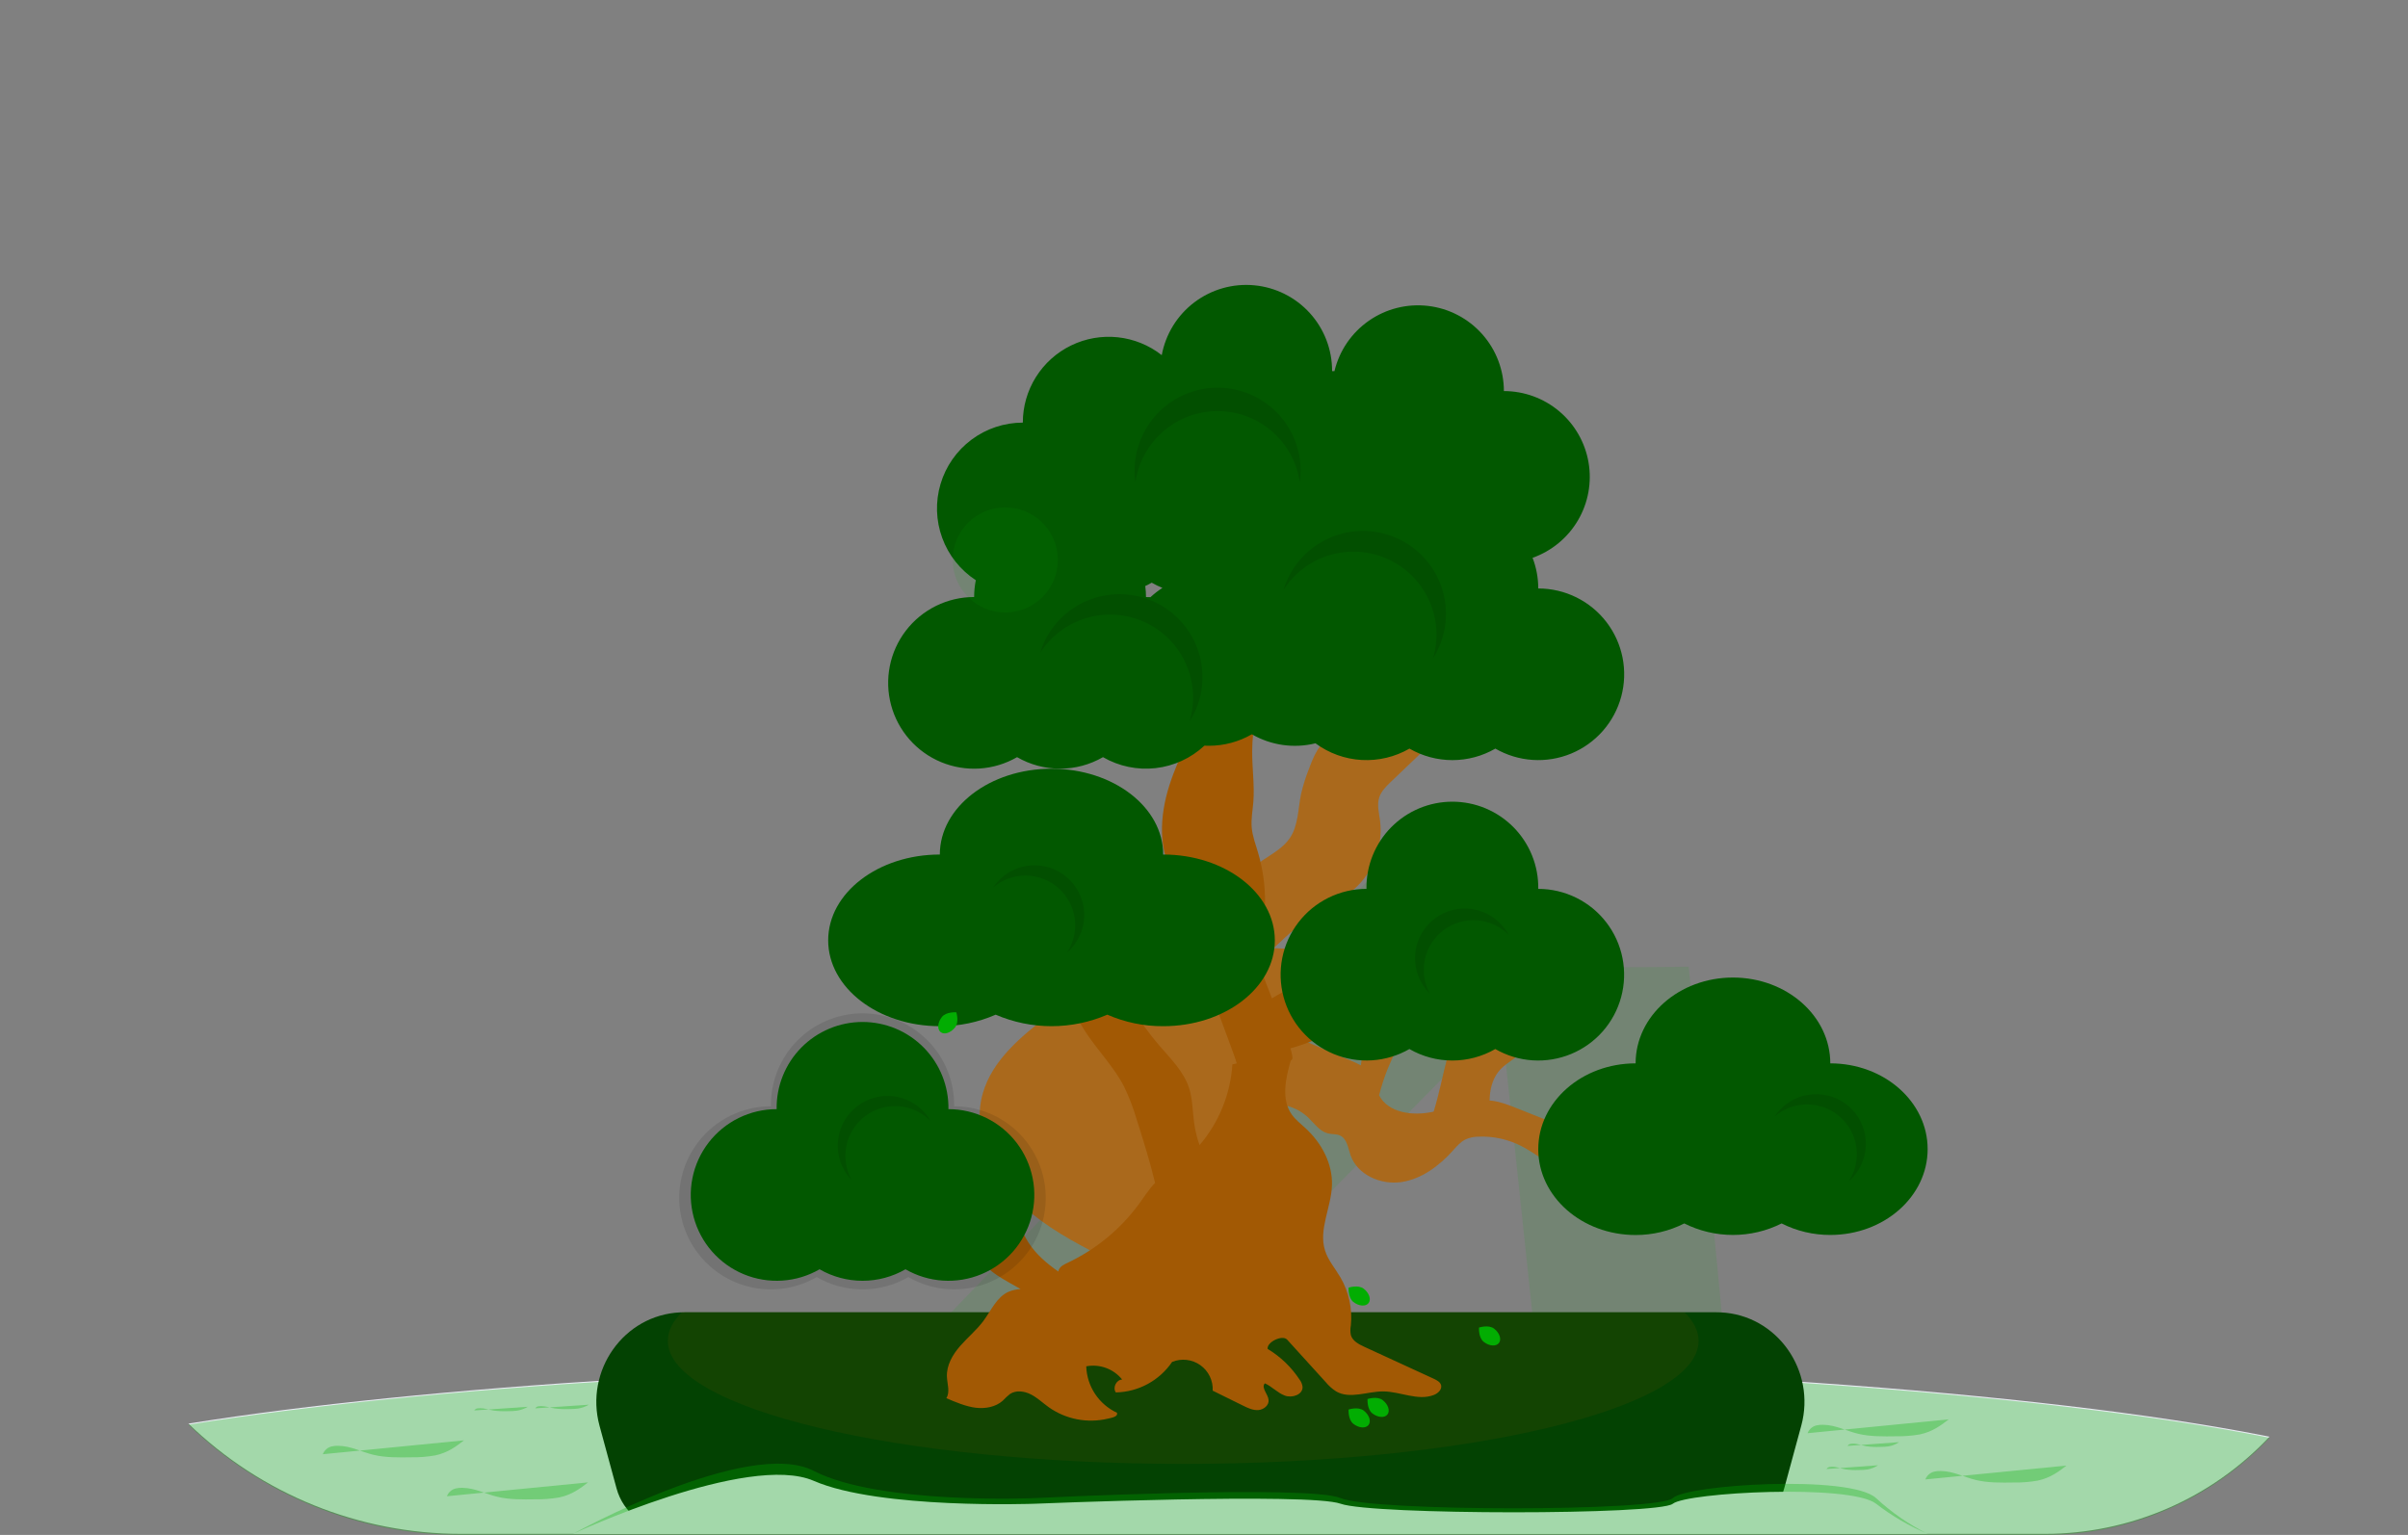 <svg width="1054" height="672" viewBox="0 0 1054 672" fill="none" xmlns="http://www.w3.org/2000/svg">
<rect x="0" y="0" width="1054" height="672" fill="#808080" stroke="none"/>
<g id="bonsai" clip-path="url(#clip0_0_1)">
<path id="Vector" opacity="0.1" d="M762.636 669.489H680.709L657.061 446.068L656.711 442.839V442.83L654.704 423.842L736.659 423.262L739.172 423.244L739.346 425.066L762.636 669.489Z" fill="#02AD02"/>
<path id="Vector_2" opacity="0.1" d="M658.35 444.753L657.061 446.068L436.899 669.489H324.715L603.588 380.475L656.711 442.83L658.35 444.753Z" fill="#02AD02"/>
<path id="Vector_3" d="M993.365 628.992C980.756 642.422 965.526 653.126 948.615 660.443C931.704 667.759 913.472 671.533 895.044 671.531H201.825C157.28 671.549 114.477 654.241 82.479 623.27L83.473 623.104C184.629 606.959 343.411 596.554 521.937 596.554C719.583 596.554 893.019 609.305 990.871 628.495C991.708 628.652 992.537 628.817 993.365 628.992Z" fill="#E8EAF2"/>
<path id="Vector_4" opacity="0.3" d="M993.365 629.461C980.756 642.891 965.526 653.595 948.615 660.912C931.704 668.228 913.472 672.002 895.044 672H201.825C157.279 672.016 114.476 654.704 82.479 623.73L83.473 623.564C184.629 607.382 343.411 597.014 521.937 597.014C719.583 597.014 893.019 609.765 990.871 628.955C991.708 629.112 992.537 629.277 993.365 629.461Z" fill="#02AD02"/>
<path id="Vector_5" d="M788.429 624.162L780.945 651.697C779.54 656.866 776.473 661.429 772.216 664.683C767.959 667.936 762.748 669.699 757.389 669.7H293.445C288.085 669.699 282.875 667.936 278.618 664.683C274.361 661.429 271.293 656.866 269.888 651.697L262.405 624.162C255.887 600.17 272.935 575.671 297.79 574.558C298.397 574.558 299.005 574.512 299.631 574.512H751.249C751.866 574.512 752.473 574.512 753.09 574.558C777.916 575.671 794.965 600.17 788.429 624.162Z" fill="#034202"/>
<path id="Vector_6" opacity="0.1" d="M743.489 587.042C743.489 616.784 642.489 640.896 517.905 640.896C393.321 640.896 292.322 616.784 292.322 587.042C292.322 582.718 294.448 578.523 298.462 574.512H737.349C741.353 578.523 743.489 582.718 743.489 587.042Z" fill="#A25904"/>
<path id="Vector_7" d="M663.965 485.212C660.448 483.814 656.886 482.397 653.13 481.919C652.753 481.919 652.375 481.845 651.989 481.818C651.989 481.431 651.989 481.054 652.035 480.677C652.237 476.077 653.664 471.33 656.886 468.009C660.108 464.688 664.591 463.05 666.69 459.131C659.016 456.885 651.073 455.693 643.078 455.59C641.044 455.59 638.88 455.59 637.178 456.749C635.088 458.101 634.186 460.659 633.495 463.069C631.378 471.054 629.951 478.874 627.53 486.666L626.895 486.813C618.334 488.653 607.564 487.227 603.634 479.527C604.615 475.644 605.845 471.827 607.316 468.101C611.918 456.648 618.97 446.353 625.938 436.151C630.448 429.533 634.965 422.922 639.488 416.317C632.717 414.277 625.84 412.609 618.887 411.321C617.414 411.045 615.748 410.825 614.523 411.689C613.692 412.398 613.082 413.33 612.765 414.376C606.119 430.677 597.972 448.515 595.662 466.436C594.368 465.734 593.037 465.101 591.676 464.541L570.265 455.415C569.131 455.034 568.108 454.384 567.282 453.52C565.331 451.1 567.282 447.255 570.136 445.967C572.989 444.679 576.22 445.047 579.341 444.771C582.462 444.495 585.904 443.363 587.064 440.475C588.408 437.154 585.84 433.4 582.701 431.662C579.562 429.923 575.871 429.435 572.575 427.982C570.041 426.798 567.818 425.04 566.083 422.847C564.348 420.654 563.148 418.088 562.578 415.351L557.469 415.112C564.208 408.672 571.194 402.499 579.221 397.761C583.097 395.471 587.202 393.529 590.811 390.834C595.563 387.193 599.284 382.378 601.608 376.862C603.932 371.347 604.78 365.322 604.066 359.381C603.606 355.922 602.621 352.343 603.716 349.031C604.637 346.336 606.717 344.266 608.77 342.306L627.263 324.625C615.492 321.946 603.431 320.759 591.363 321.092C588.307 321.184 585.15 321.386 582.416 322.766C577.426 325.287 575.051 330.991 573.1 336.225C571.613 339.913 570.41 343.708 569.501 347.578C568.138 354.109 568.341 361.267 564.649 366.814C561.722 371.211 556.853 373.806 552.48 376.768C540.019 385.25 530.72 397.617 526.033 411.938C525.739 412.858 525.242 414.035 524.671 415.351C513.836 416.271 503.223 418.331 493.198 422.545C480.596 427.844 469.596 436.261 458.798 444.624C446.905 453.823 434.395 464.118 430.216 478.579C425.567 494.633 432.738 512.24 444.217 524.393C453.607 534.319 465.518 541.311 477.531 547.594C485.383 551.697 486.69 550.86 493.585 545.341L512.124 530.492C517.417 526.261 522.802 521.918 526.402 516.178C531.363 508.275 532.588 498.239 538.599 491.091C546.828 481.293 563.609 480.474 572.768 489.407C575.401 491.983 577.693 495.35 581.283 496.206C583.032 496.629 584.965 496.39 586.567 497.126C589.623 498.579 590.084 502.645 591.17 505.81C594.161 514.338 604.324 518.8 613.262 517.521C622.201 516.242 629.905 510.437 635.953 503.722C637.601 501.882 639.23 499.932 641.476 498.837C643.273 498.038 645.217 497.625 647.184 497.622C653.711 497.355 660.196 498.792 665.999 501.79C671.403 504.55 676.125 508.643 681.804 510.796C693.044 515.046 705.609 511.008 716.619 506.196L663.965 485.212Z" fill="#A25904"/>
<path id="Vector_8" opacity="0.1" d="M663.965 485.212C660.448 483.814 656.886 482.397 653.13 481.919C652.753 481.919 652.375 481.845 651.989 481.818C651.989 481.431 651.989 481.054 652.035 480.677C652.237 476.077 653.664 471.33 656.886 468.009C660.108 464.688 664.591 463.05 666.69 459.131C659.016 456.885 651.073 455.693 643.078 455.59C641.044 455.59 638.88 455.59 637.178 456.749C635.088 458.101 634.186 460.659 633.495 463.069C631.378 471.054 629.951 478.874 627.53 486.666L626.895 486.813C618.334 488.653 607.564 487.227 603.634 479.527C604.615 475.644 605.845 471.827 607.316 468.101C611.918 456.648 618.97 446.353 625.938 436.151C630.448 429.533 634.965 422.922 639.488 416.317C632.717 414.277 625.84 412.609 618.887 411.321C617.414 411.045 615.748 410.825 614.523 411.689C613.692 412.398 613.082 413.33 612.765 414.376C606.119 430.677 597.972 448.515 595.662 466.436C594.368 465.734 593.037 465.101 591.676 464.541L570.265 455.415C569.131 455.034 568.108 454.384 567.282 453.52C565.331 451.1 567.282 447.255 570.136 445.967C572.989 444.679 576.22 445.047 579.341 444.771C582.462 444.495 585.904 443.363 587.064 440.475C588.408 437.154 585.84 433.4 582.701 431.662C579.562 429.923 575.871 429.435 572.575 427.982C570.041 426.798 567.818 425.04 566.083 422.847C564.348 420.654 563.148 418.088 562.578 415.351L557.469 415.112C564.208 408.672 571.194 402.499 579.221 397.761C583.097 395.471 587.202 393.529 590.811 390.834C595.563 387.193 599.284 382.378 601.608 376.862C603.932 371.347 604.78 365.322 604.066 359.381C603.606 355.922 602.621 352.343 603.716 349.031C604.637 346.336 606.717 344.266 608.77 342.306L627.263 324.625C615.492 321.946 603.431 320.759 591.363 321.092C588.307 321.184 585.149 321.386 582.416 322.766C577.426 325.287 575.051 330.991 573.1 336.225C571.613 339.913 570.41 343.708 569.501 347.578C568.138 354.109 568.341 361.267 564.649 366.814C561.722 371.211 556.853 373.806 552.48 376.768C540.019 385.25 530.72 397.617 526.033 411.938C525.739 412.858 525.242 414.035 524.671 415.351C513.836 416.271 503.223 418.331 493.198 422.545C480.596 427.844 469.596 436.261 458.798 444.624C446.905 453.823 434.395 464.118 430.216 478.579C425.567 494.633 432.738 512.24 444.217 524.393C453.607 534.319 465.518 541.311 477.531 547.594C485.383 551.697 486.69 550.86 493.585 545.34L512.124 530.492C517.417 526.261 522.802 521.918 526.402 516.178C531.363 508.275 532.588 498.239 538.599 491.091C546.828 481.293 563.609 480.474 572.768 489.407C575.401 491.983 577.693 495.35 581.283 496.206C583.032 496.629 584.965 496.39 586.567 497.126C589.623 498.579 590.084 502.645 591.17 505.81C594.161 514.338 604.324 518.8 613.262 517.521C622.201 516.242 629.905 510.437 635.953 503.722C637.601 501.882 639.23 499.932 641.476 498.837C643.273 498.038 645.217 497.625 647.184 497.622C653.711 497.355 660.196 498.792 665.999 501.79C671.403 504.55 676.125 508.643 681.804 510.796C693.044 515.046 705.609 511.008 716.619 506.196L663.965 485.212Z" fill="#F7FFF7"/>
<path id="Vector_9" d="M627.742 603.703L597.208 589.655C594.76 588.523 592.044 587.116 591.28 584.521C591.008 583.118 591.008 581.675 591.28 580.271C592.015 572.971 590.427 565.624 586.742 559.278C584.45 555.35 581.348 551.817 579.976 547.475C577.049 538.275 582.738 528.533 583.014 518.837C583.318 509.398 578.411 500.318 571.424 493.924C569.353 492.02 567.08 490.244 565.45 487.99C560.719 481.348 562.689 472.351 564.935 464.412L565.515 463.878C565.947 463.455 565.625 461.643 564.834 458.957C573.66 456.605 581.98 452.657 589.384 447.31C591.731 445.608 593.987 443.741 596.748 442.655C600.541 441.137 604.839 441.312 608.669 439.895C615.812 437.237 619.78 429.776 623.103 422.931C630.973 406.749 638.982 390.024 639.976 372.058C633.514 367.062 625.659 364.194 617.497 363.852C616.134 363.796 614.588 363.852 613.695 364.919C613.193 365.596 612.876 366.392 612.774 367.228C609.986 380.051 605.173 392.348 598.516 403.658C595.855 408.41 592.59 412.797 588.804 416.712C584.201 421.312 578.549 424.744 572.989 428.157C568.313 431.018 562.054 433.805 556.742 437.089C553.06 427.632 549.7 419.003 550.133 417.678C554.756 403.25 554.936 387.767 550.648 373.235C549.58 369.629 548.218 366.069 547.887 362.315C547.555 358.562 548.301 354.864 548.596 351.129C549.175 343.723 548.043 336.299 548.089 328.866C548.144 318.801 550.354 308.884 552.554 299.059C546.435 297.966 540.205 297.632 534.005 298.066C532.783 298.07 531.582 298.387 530.516 298.986C528.97 299.988 528.39 301.92 527.865 303.687C523.769 317.403 516.34 329.924 511.931 343.548C507.522 357.173 506.574 373.134 514.775 384.873C517.693 389.04 521.771 392.812 522.416 397.853C522.756 400.521 522.057 403.198 521.357 405.802C520.114 410.466 540.108 460.585 541.222 465.212C541.222 465.341 541.296 465.452 541.323 465.571C540.697 465.709 540.062 465.829 539.427 465.976C538.583 479.009 533.539 491.419 525.048 501.348C523.921 498.144 523.122 494.834 522.664 491.468C521.974 486.408 522.038 481.192 520.464 476.335C518.108 469.085 512.419 463.529 507.448 457.761C498.498 447.35 491.43 435.462 486.561 422.628C482.809 424.02 478.964 425.148 475.055 426.004C472.984 426.464 465.85 426.473 464.727 428.322C462.996 431.082 470.728 443.915 472.256 446.869C477.642 457.255 486.718 465.369 492.048 475.783C494.27 480.405 496.108 485.201 497.543 490.125C500.452 499.324 503.361 508.524 505.589 517.871C502.919 520.631 500.811 523.998 498.519 527.135C490.39 538.187 479.634 547.04 467.221 552.893C465.739 553.593 464.101 554.375 463.465 555.883C463.358 556.141 463.278 556.409 463.226 556.684C458.163 553.114 453.432 549.131 450.136 543.942C448.682 541.642 447.531 539.149 445.948 536.941C440.618 529.517 431.293 526.38 423.662 521.302C420.44 519.168 417.439 516.638 413.877 515.138C409.965 513.482 405.638 513.17 401.404 512.885C397.933 512.645 384.623 509.876 382.91 512.977C380.48 517.365 388.185 523.777 391.269 525.322C396.396 527.889 402.26 528.542 407.617 530.575C412.46 532.564 416.956 535.309 420.937 538.708C422.677 539.99 424.2 541.543 425.448 543.307C426.773 545.377 427.39 547.815 428.504 550.005C432.076 557.024 439.799 560.235 446.712 564.365C444.877 564.445 443.072 564.853 441.382 565.57C436.236 567.907 433.843 573.694 430.492 578.247C427.501 582.286 423.561 585.515 420.265 589.287C416.97 593.059 414.227 597.778 414.475 602.792C414.632 605.966 415.911 609.434 414.227 612.129C418.102 613.804 422.87 615.809 427.068 616.315C431.266 616.821 435.813 616.021 438.952 613.196C439.924 612.16 440.967 611.192 442.072 610.299C444.733 608.523 448.378 609.02 451.222 610.473C454.067 611.927 456.414 614.199 459.019 616.067C462.739 618.699 466.978 620.507 471.453 621.372C475.928 622.237 480.536 622.137 484.969 621.081C486.81 620.639 489.452 620.262 488.881 618.495C484.985 616.678 481.668 613.818 479.298 610.233C476.927 606.648 475.596 602.477 475.451 598.183C478.349 597.63 481.344 597.875 484.113 598.893C486.883 599.911 489.323 601.662 491.173 603.96C488.614 604.071 486.92 607.511 488.412 609.609C493.287 609.512 498.068 608.248 502.354 605.924C506.64 603.6 510.306 600.283 513.045 596.251C515.054 595.428 517.24 595.126 519.397 595.373C521.555 595.619 523.615 596.407 525.387 597.663C527.158 598.918 528.584 600.601 529.53 602.554C530.477 604.508 530.914 606.668 530.802 608.836L544.113 615.404C546.202 616.435 548.421 617.493 550.75 617.336C553.078 617.18 555.453 615.303 555.278 612.985C555.076 610.326 551.882 607.612 553.631 605.625C556.761 607.024 559.154 609.783 562.367 610.989C565.579 612.194 570.311 610.584 570.136 607.162C569.994 606.021 569.552 604.939 568.856 604.024C565.257 598.544 560.472 593.941 554.855 590.556C554.441 587.548 561.299 584.245 563.379 586.49L580.243 605.064C581.555 606.662 583.108 608.046 584.846 609.167C590.875 612.654 598.405 609.167 605.364 609.167C612.894 609.167 620.599 613.454 627.604 610.722C629.445 610.013 631.286 608.275 630.761 606.38C630.347 605.018 628.976 604.31 627.742 603.703Z" fill="#A25904"/>
<path id="Vector_10" d="M673.308 389.15C673.386 384.167 672.471 379.217 670.617 374.59C668.762 369.962 666.005 365.75 662.506 362.198C659.007 358.646 654.836 355.825 650.235 353.899C645.635 351.974 640.697 350.982 635.709 350.982C630.722 350.982 625.784 351.974 621.183 353.899C616.583 355.825 612.412 358.646 608.912 362.198C605.413 365.75 602.656 369.962 600.802 374.59C598.947 379.217 598.032 384.167 598.11 389.15C592.346 389.153 586.659 390.481 581.489 393.031C576.32 395.581 571.807 399.285 568.298 403.856C564.79 408.428 562.38 413.745 561.256 419.395C560.132 425.046 560.323 430.879 561.815 436.444C563.307 442.009 566.06 447.157 569.86 451.489C573.66 455.821 578.406 459.222 583.732 461.428C589.057 463.635 594.819 464.587 600.571 464.213C606.324 463.839 611.913 462.147 616.908 459.27C622.623 462.566 629.106 464.302 635.705 464.302C642.304 464.302 648.786 462.566 654.502 459.27C659.495 462.15 665.085 463.845 670.839 464.221C676.592 464.598 682.355 463.647 687.682 461.442C693.009 459.237 697.758 455.837 701.56 451.505C705.362 447.173 708.116 442.025 709.608 436.459C711.101 430.893 711.293 425.059 710.169 419.407C709.046 413.755 706.636 408.438 703.127 403.865C699.618 399.293 695.103 395.589 689.933 393.039C684.762 390.489 679.074 389.161 673.308 389.16V389.15Z" fill="#025800"/>
<path id="Vector_11" d="M509.133 374.118C509.133 353.364 487.243 336.547 460.253 336.547C433.263 336.547 411.373 353.364 411.373 374.118C384.383 374.118 362.502 390.944 362.502 411.689C362.502 432.434 384.383 449.27 411.373 449.27C419.783 449.315 428.108 447.597 435.813 444.228C443.531 447.554 451.848 449.269 460.253 449.269C468.658 449.269 476.974 447.554 484.693 444.228C492.397 447.597 500.723 449.315 509.133 449.27C536.122 449.27 558.003 432.444 558.003 411.689C558.003 390.935 536.122 374.118 509.133 374.118Z" fill="#025800"/>
<path id="Vector_12" opacity="0.1" d="M417.642 484.338C417.722 479.024 416.745 473.747 414.765 468.814C412.786 463.881 409.845 459.39 406.113 455.604C402.381 451.817 397.933 448.811 393.028 446.758C388.122 444.706 382.857 443.649 377.539 443.649C372.221 443.649 366.956 444.706 362.05 446.758C357.145 448.811 352.697 451.817 348.965 455.604C345.233 459.39 342.292 463.881 340.313 468.814C338.334 473.747 337.356 479.024 337.436 484.338C331.282 484.334 325.21 485.746 319.69 488.464C314.169 491.181 309.348 495.132 305.6 500.01C301.852 504.888 299.278 510.563 298.076 516.594C296.875 522.626 297.078 528.853 298.671 534.794C300.263 540.735 303.203 546.229 307.261 550.853C311.319 555.476 316.388 559.104 322.074 561.456C327.76 563.808 333.911 564.821 340.052 564.416C346.193 564.011 352.158 562.2 357.485 559.121C363.582 562.641 370.498 564.494 377.539 564.494C384.58 564.494 391.496 562.641 397.593 559.121C402.919 562.193 408.882 563.999 415.018 564.4C421.155 564.8 427.301 563.785 432.983 561.432C438.664 559.079 443.727 555.452 447.782 550.831C451.836 546.21 454.773 540.719 456.364 534.783C457.956 528.846 458.16 522.623 456.96 516.595C455.761 510.568 453.19 504.896 449.447 500.02C445.704 495.144 440.888 491.193 435.373 488.474C429.858 485.755 423.791 484.34 417.642 484.338V484.338Z" fill="black"/>
<g id="bush_top">
<path id="Vector_13" d="M673.308 257.634C673.311 253.045 672.469 248.495 670.823 244.212C679.179 241.25 686.219 235.432 690.7 227.787C695.181 220.141 696.814 211.159 695.312 202.427C693.81 193.694 689.269 185.773 682.491 180.062C675.712 174.35 667.133 171.216 658.267 171.213C658.257 162.015 654.873 153.139 648.754 146.268C642.635 139.397 634.207 135.007 625.067 133.93C615.926 132.853 606.708 135.163 599.157 140.424C591.607 145.684 586.25 153.53 584.1 162.474C583.76 162.474 583.419 162.474 583.069 162.474C583.111 153.088 579.636 144.027 573.328 137.073C567.021 130.12 558.337 125.777 548.987 124.901C539.637 124.024 530.297 126.676 522.805 132.336C515.314 137.996 510.213 146.253 508.507 155.482C502.961 151.126 496.302 148.418 489.289 147.667C482.277 146.915 475.194 148.151 468.851 151.232C462.508 154.313 457.16 159.116 453.419 165.091C449.679 171.067 447.695 177.973 447.697 185.022C439.604 185.026 431.73 187.64 425.243 192.475C418.756 197.31 414.003 204.108 411.691 211.858C409.379 219.609 409.631 227.898 412.41 235.493C415.188 243.089 420.345 249.586 427.114 254.018C426.635 256.442 426.391 258.907 426.387 261.378C420.616 261.373 414.922 262.696 409.745 265.243C404.568 267.79 400.047 271.494 396.532 276.068C393.017 280.642 390.603 285.963 389.476 291.619C388.349 297.275 388.539 303.114 390.033 308.684C391.526 314.255 394.283 319.407 398.088 323.742C401.894 328.077 406.647 331.479 411.979 333.684C417.311 335.888 423.08 336.837 428.838 336.456C434.596 336.076 440.189 334.375 445.184 331.488C450.899 334.791 457.384 336.53 463.985 336.53C470.587 336.53 477.072 334.791 482.787 331.488C489.751 335.512 497.823 337.196 505.816 336.29C513.809 335.384 521.299 331.936 527.184 326.456C527.838 326.456 528.491 326.502 529.154 326.502C535.754 326.508 542.238 324.772 547.951 321.469C556.367 326.342 566.346 327.76 575.788 325.425C581.675 329.776 588.705 332.313 596.015 332.725C603.325 333.137 610.596 331.405 616.935 327.744C622.649 331.046 629.132 332.784 635.732 332.784C642.332 332.784 648.816 331.046 654.529 327.744C659.523 330.624 665.113 332.319 670.866 332.695C676.62 333.072 682.383 332.121 687.71 329.916C693.037 327.711 697.785 324.311 701.587 319.979C705.389 315.647 708.143 310.499 709.636 304.933C711.129 299.367 711.321 293.533 710.197 287.881C709.073 282.229 706.663 276.912 703.154 272.339C699.645 267.767 695.131 264.063 689.96 261.513C684.79 258.963 679.102 257.636 673.336 257.634H673.308ZM501.612 261.396C501.607 259.781 501.5 258.168 501.29 256.567C502.21 256.107 503.204 255.647 504.116 255.104C505.624 255.969 507.19 256.731 508.801 257.385C506.943 258.582 505.194 259.94 503.573 261.442C502.928 261.415 502.265 261.396 501.612 261.396Z" fill="#025800"/>
<path id="Vector_14" opacity="0.1" d="M532.937 179.98C541.702 179.98 550.172 183.145 556.786 188.893C563.401 194.641 567.713 202.584 568.93 211.259C569.648 206.311 569.337 201.268 568.015 196.446C566.692 191.623 564.388 187.126 561.247 183.235C558.105 179.344 554.193 176.143 549.756 173.833C545.319 171.523 540.452 170.153 535.461 169.809C530.47 169.466 525.462 170.156 520.75 171.836C516.038 173.517 511.724 176.151 508.078 179.575C504.432 182.999 501.533 187.138 499.562 191.734C497.59 196.329 496.59 201.282 496.623 206.282C496.627 207.959 496.744 209.634 496.973 211.296C498.182 202.62 502.488 194.673 509.097 188.918C515.705 183.164 524.172 179.99 532.937 179.98V179.98Z" fill="black"/>
<path id="Vector_15" opacity="0.1" d="M607.564 244.828C615.535 248.486 621.913 254.9 625.524 262.889C629.134 270.877 629.732 279.901 627.208 288.296C629.89 284.098 631.679 279.395 632.464 274.477C633.25 269.56 633.015 264.534 631.775 259.711C630.535 254.888 628.315 250.371 625.255 246.442C622.194 242.512 618.357 239.253 613.983 236.868C609.609 234.483 604.791 233.022 599.828 232.577C594.866 232.131 589.864 232.71 585.135 234.278C580.405 235.846 576.049 238.369 572.337 241.69C568.624 245.012 565.635 249.061 563.554 253.586C562.859 255.111 562.268 256.681 561.787 258.287C566.508 250.901 573.742 245.471 582.156 242.997C590.569 240.524 599.593 241.174 607.564 244.828V244.828Z" fill="black"/>
<path id="Vector_16" opacity="0.1" d="M501.041 272.381C509.012 276.039 515.39 282.453 519 290.442C522.611 298.43 523.209 307.454 520.685 315.848C521.587 314.435 522.392 312.963 523.097 311.442C527.064 302.696 527.404 292.735 524.042 283.74C520.68 274.744 513.89 267.444 505.158 263.438C496.425 259.432 486.461 259.046 477.443 262.363C468.426 265.68 461.09 272.43 457.04 281.139C456.345 282.664 455.754 284.234 455.273 285.839C459.994 278.456 467.227 273.027 475.638 270.554C484.049 268.08 493.071 268.729 501.041 272.381Z" fill="black"/>
</g>
<path id="Vector_17" opacity="0.1" d="M463.208 388.736C467.156 392.199 469.718 396.972 470.422 402.174C471.125 407.376 469.923 412.657 467.037 417.043C467.799 416.388 468.516 415.681 469.182 414.928C472.989 410.59 474.916 404.918 474.539 399.16C474.162 393.402 471.511 388.029 467.171 384.224C465.021 382.34 462.522 380.898 459.814 379.979C457.107 379.06 454.246 378.684 451.393 378.87C445.631 379.247 440.255 381.896 436.448 386.234C435.778 386.99 435.163 387.793 434.607 388.635C438.583 385.198 443.669 383.315 448.926 383.334C454.183 383.352 459.256 385.271 463.208 388.736Z" fill="black"/>
<g id="bush_R">
<path id="Vector_18" d="M801.132 465.544C801.132 444.799 782.059 427.973 758.521 427.973C734.983 427.973 715.919 444.799 715.919 465.544C692.381 465.544 673.308 482.37 673.308 503.124C673.308 523.878 692.381 540.695 715.919 540.695C723.321 540.713 730.621 538.976 737.22 535.626C743.832 538.941 751.128 540.667 758.526 540.667C765.923 540.667 773.219 538.941 779.831 535.626C786.432 538.967 793.733 540.694 801.132 540.667C824.67 540.667 843.743 523.85 843.743 503.096C843.743 482.342 824.67 465.544 801.132 465.544Z" fill="#025800"/>
<path id="Vector_19" opacity="0.1" d="M805.339 488.938C809.287 492.397 811.85 497.165 812.556 502.364C813.261 507.564 812.061 512.842 809.177 517.227C809.937 516.571 810.65 515.864 811.313 515.111C813.198 512.963 814.641 510.466 815.559 507.761C816.478 505.057 816.855 502.198 816.668 499.347C816.482 496.497 815.735 493.712 814.471 491.15C813.207 488.588 811.45 486.3 809.302 484.417C807.153 482.533 804.654 481.091 801.948 480.173C799.241 479.254 796.381 478.878 793.529 479.065C790.677 479.251 787.889 479.997 785.326 481.261C782.762 482.524 780.473 484.279 778.588 486.427C777.919 487.179 777.304 487.979 776.747 488.818C780.724 485.385 785.81 483.505 791.066 483.527C796.321 483.549 801.391 485.471 805.339 488.938Z" fill="black"/>
</g>
<g id="bush_L">
<path id="Vector_20" d="M415.138 485.59C415.216 480.606 414.301 475.656 412.447 471.029C410.592 466.401 407.835 462.189 404.336 458.637C400.837 455.085 396.666 452.264 392.065 450.339C387.465 448.413 382.527 447.421 377.539 447.421C372.551 447.421 367.614 448.413 363.013 450.339C358.413 452.264 354.241 455.085 350.742 458.637C347.243 462.189 344.486 466.401 342.632 471.029C340.777 475.656 339.862 480.606 339.94 485.59C334.174 485.59 328.485 486.916 323.314 489.465C318.142 492.014 313.627 495.718 310.117 500.29C306.606 504.862 304.196 510.179 303.071 515.831C301.946 521.483 302.137 527.318 303.629 532.884C305.122 538.451 307.875 543.599 311.677 547.932C315.479 552.265 320.227 555.666 325.555 557.871C330.882 560.077 336.645 561.028 342.399 560.651C348.153 560.275 353.743 558.58 358.737 555.699C364.454 558.996 370.939 560.731 377.539 560.731C384.14 560.731 390.624 558.996 396.341 555.699C401.335 558.58 406.925 560.275 412.679 560.651C418.433 561.028 424.196 560.077 429.524 557.871C434.851 555.666 439.599 552.265 443.401 547.932C447.203 543.599 449.956 538.451 451.449 532.884C452.941 527.318 453.132 521.483 452.007 515.831C450.883 510.179 448.472 504.862 444.962 500.29C441.452 495.718 436.936 492.014 431.765 489.465C426.593 486.916 420.904 485.59 415.138 485.59V485.59Z" fill="#025800"/>
<path id="Vector_21" opacity="0.1" d="M378.731 488.625C382.939 485.47 388.148 483.945 393.395 484.332C398.641 484.72 403.569 486.993 407.267 490.732C406.785 489.851 406.241 489.006 405.638 488.202C402.136 483.702 397.007 480.755 391.353 479.995C385.699 479.235 379.973 480.724 375.406 484.14C370.839 487.557 367.797 492.628 366.933 498.263C366.069 503.899 367.453 509.648 370.787 514.274C371.389 515.074 372.044 515.833 372.748 516.546C370.209 511.953 369.416 506.598 370.515 501.467C371.615 496.337 374.533 491.776 378.731 488.625V488.625Z" fill="black"/>
</g>
<path id="Vector_22" opacity="0.1" d="M631.885 407.209C636.093 404.056 641.302 402.532 646.548 402.919C651.793 403.306 656.721 405.579 660.421 409.316C659.938 408.436 659.393 407.59 658.791 406.786C657.101 404.44 654.96 402.455 652.492 400.946C650.025 399.436 647.282 398.434 644.423 397.996C641.564 397.558 638.646 397.694 635.84 398.396C633.034 399.098 630.396 400.352 628.08 402.084C625.765 403.817 623.818 405.993 622.353 408.485C620.888 410.978 619.935 413.738 619.55 416.603C619.165 419.468 619.354 422.381 620.108 425.172C620.862 427.963 622.165 430.576 623.94 432.858C624.543 433.663 625.201 434.426 625.91 435.139C623.37 430.546 622.575 425.19 623.673 420.058C624.77 414.926 627.687 410.363 631.885 407.209Z" fill="black"/>
<path id="Vector_23" d="M592.403 570.023C589.991 568.183 590.295 563.74 590.295 563.74C590.295 563.74 594.502 562.341 596.914 564.209C599.326 566.076 600.264 568.901 599.022 570.501C597.779 572.102 594.815 571.9 592.403 570.023Z" fill="#02AD02"/>
<path id="Vector_24" d="M600.688 618.781C598.276 616.941 598.58 612.497 598.58 612.497C598.58 612.497 602.787 611.099 605.198 612.966C607.61 614.834 608.549 617.658 607.306 619.259C606.064 620.86 603.1 620.657 600.688 618.781Z" fill="#02AD02"/>
<path id="Vector_25" d="M592.403 623.38C589.991 621.54 590.295 617.097 590.295 617.097C590.295 617.097 594.502 615.699 596.914 617.566C599.326 619.434 600.264 622.258 599.022 623.859C597.779 625.459 594.815 625.257 592.403 623.38Z" fill="#02AD02"/>
<path id="Vector_26" d="M649.476 587.502C647.064 585.662 647.368 581.219 647.368 581.219C647.368 581.219 651.575 579.82 653.986 581.688C656.398 583.555 657.337 586.38 656.094 587.98C654.852 589.581 651.887 589.379 649.476 587.502Z" fill="#02AD02"/>
<path id="Vector_27" d="M412.275 445.24C414.162 442.848 418.59 443.198 418.59 443.198C418.59 443.198 419.934 447.42 418.038 449.812C416.141 452.204 413.315 453.115 411.723 451.855C410.13 450.594 410.379 447.632 412.275 445.24Z" fill="#02AD02"/>
<path id="Vector_28" opacity="0.1" d="M440.01 268.139C452.72 268.139 463.024 257.843 463.024 245.141C463.024 232.439 452.72 222.142 440.01 222.142C427.301 222.142 416.997 232.439 416.997 245.141C416.997 257.843 427.301 268.139 440.01 268.139Z" fill="#02AD02"/>
<path id="Vector_29" opacity="0.3" d="M141.3 636.665C141.62 635.819 142.142 635.065 142.82 634.468C143.499 633.872 144.314 633.451 145.194 633.242C146.133 633.031 147.095 632.941 148.057 632.975C153.884 633.077 158.302 635.735 163.623 636.959C168.704 638.164 174.495 638.1 180.064 638.008C183.559 638.062 187.051 637.785 190.493 637.18C196.062 636.002 199.698 633.224 203.086 630.593" fill="#02AD02"/>
<path id="Vector_30" opacity="0.3" d="M791.19 627.465C791.51 626.62 792.032 625.865 792.71 625.269C793.389 624.672 794.204 624.251 795.084 624.043C796.023 623.831 796.985 623.742 797.947 623.776C803.774 623.877 808.192 626.536 813.513 627.759C818.594 628.965 824.384 628.9 829.954 628.808C833.449 628.863 836.941 628.586 840.383 627.98C845.906 626.803 849.588 624.024 852.976 621.393" fill="#02AD02"/>
<path id="Vector_31" opacity="0.3" d="M842.74 647.704C843.059 646.859 843.581 646.105 844.26 645.508C844.939 644.911 845.754 644.49 846.634 644.282C847.572 644.07 848.535 643.981 849.496 644.015C855.323 644.116 859.742 646.775 865.062 647.998C870.144 649.204 875.934 649.139 881.503 649.047C884.998 649.102 888.49 648.825 891.933 648.219C897.456 647.042 901.138 644.263 904.525 641.632" fill="#02AD02"/>
<path id="Vector_32" opacity="0.3" d="M799.475 643.15C799.626 642.899 799.832 642.686 800.077 642.526C800.323 642.367 800.602 642.266 800.893 642.23C801.239 642.168 801.591 642.143 801.942 642.157C804.069 642.157 805.679 642.92 807.622 643.279C809.608 643.568 811.618 643.67 813.624 643.583C814.895 643.597 816.166 643.518 817.425 643.343C819.071 643.058 820.639 642.431 822.028 641.503" fill="#02AD02"/>
<path id="Vector_33" opacity="0.3" d="M808.68 633.031C808.831 632.78 809.037 632.566 809.283 632.407C809.528 632.247 809.807 632.146 810.098 632.111C810.444 632.048 810.796 632.024 811.147 632.037C813.274 632.037 814.885 632.801 816.827 633.159C818.814 633.448 820.823 633.55 822.829 633.463C824.1 633.478 825.371 633.398 826.631 633.224C828.276 632.938 829.844 632.312 831.233 631.384" fill="#02AD02"/>
<path id="Vector_34" opacity="0.3" d="M234.273 616.582C234.436 616.328 234.654 616.113 234.91 615.954C235.167 615.795 235.455 615.695 235.755 615.662C236.115 615.607 236.478 615.585 236.842 615.597C239.051 615.597 240.735 616.297 242.751 616.628C244.824 616.889 246.914 616.981 249.002 616.904C250.325 616.916 251.647 616.842 252.96 616.683C254.651 616.426 256.276 615.845 257.747 614.972" fill="#02AD02"/>
<path id="Vector_35" opacity="0.3" d="M207.578 617.502C207.741 617.248 207.959 617.033 208.215 616.874C208.471 616.715 208.76 616.615 209.06 616.582C209.42 616.527 209.783 616.505 210.146 616.517C212.356 616.517 214.04 617.217 216.056 617.548C218.129 617.809 220.219 617.901 222.307 617.824C223.629 617.836 224.952 617.762 226.265 617.603C227.956 617.346 229.581 616.765 231.052 615.892" fill="#02AD02"/>
<path id="Vector_36" opacity="0.3" d="M195.611 655.064C195.931 654.218 196.453 653.464 197.131 652.867C197.81 652.271 198.625 651.85 199.505 651.641C200.444 651.43 201.406 651.34 202.368 651.375C208.195 651.476 212.613 654.134 217.934 655.358C223.015 656.563 228.805 656.499 234.375 656.407C237.87 656.462 241.362 656.184 244.804 655.579C250.373 654.401 254.009 651.623 257.397 648.992" fill="#02AD02"/>
<path id="Vector_37" d="M250.843 671.503C250.843 671.503 327.394 635.809 356.215 648.33C385.037 660.85 452.732 658.348 452.732 658.348C452.732 658.348 573.026 653.38 586.834 658.348C600.642 663.316 725.944 663.362 732.203 658.348C738.463 653.334 809.905 649.581 821.19 658.348C828.105 663.692 835.686 668.114 843.743 671.503H250.843Z" fill="#E8EAF2"/>
<path id="Vector_38" opacity="0.3" d="M250.843 671.503C250.843 671.503 327.394 629.103 356.215 643.978C385.037 658.854 452.714 655.882 452.714 655.882C452.714 655.882 573.026 649.93 586.816 655.882C600.605 661.835 725.925 661.835 732.185 655.882C738.444 649.93 809.886 645.469 821.172 655.882C827.914 662.132 835.507 667.397 843.725 671.522L250.843 671.503Z" fill="#02AD02"/>
</g>
<defs>
<clipPath id="clip0_0_1">
<rect width="1054" height="672" fill="white"/>
</clipPath>
</defs>
</svg>
